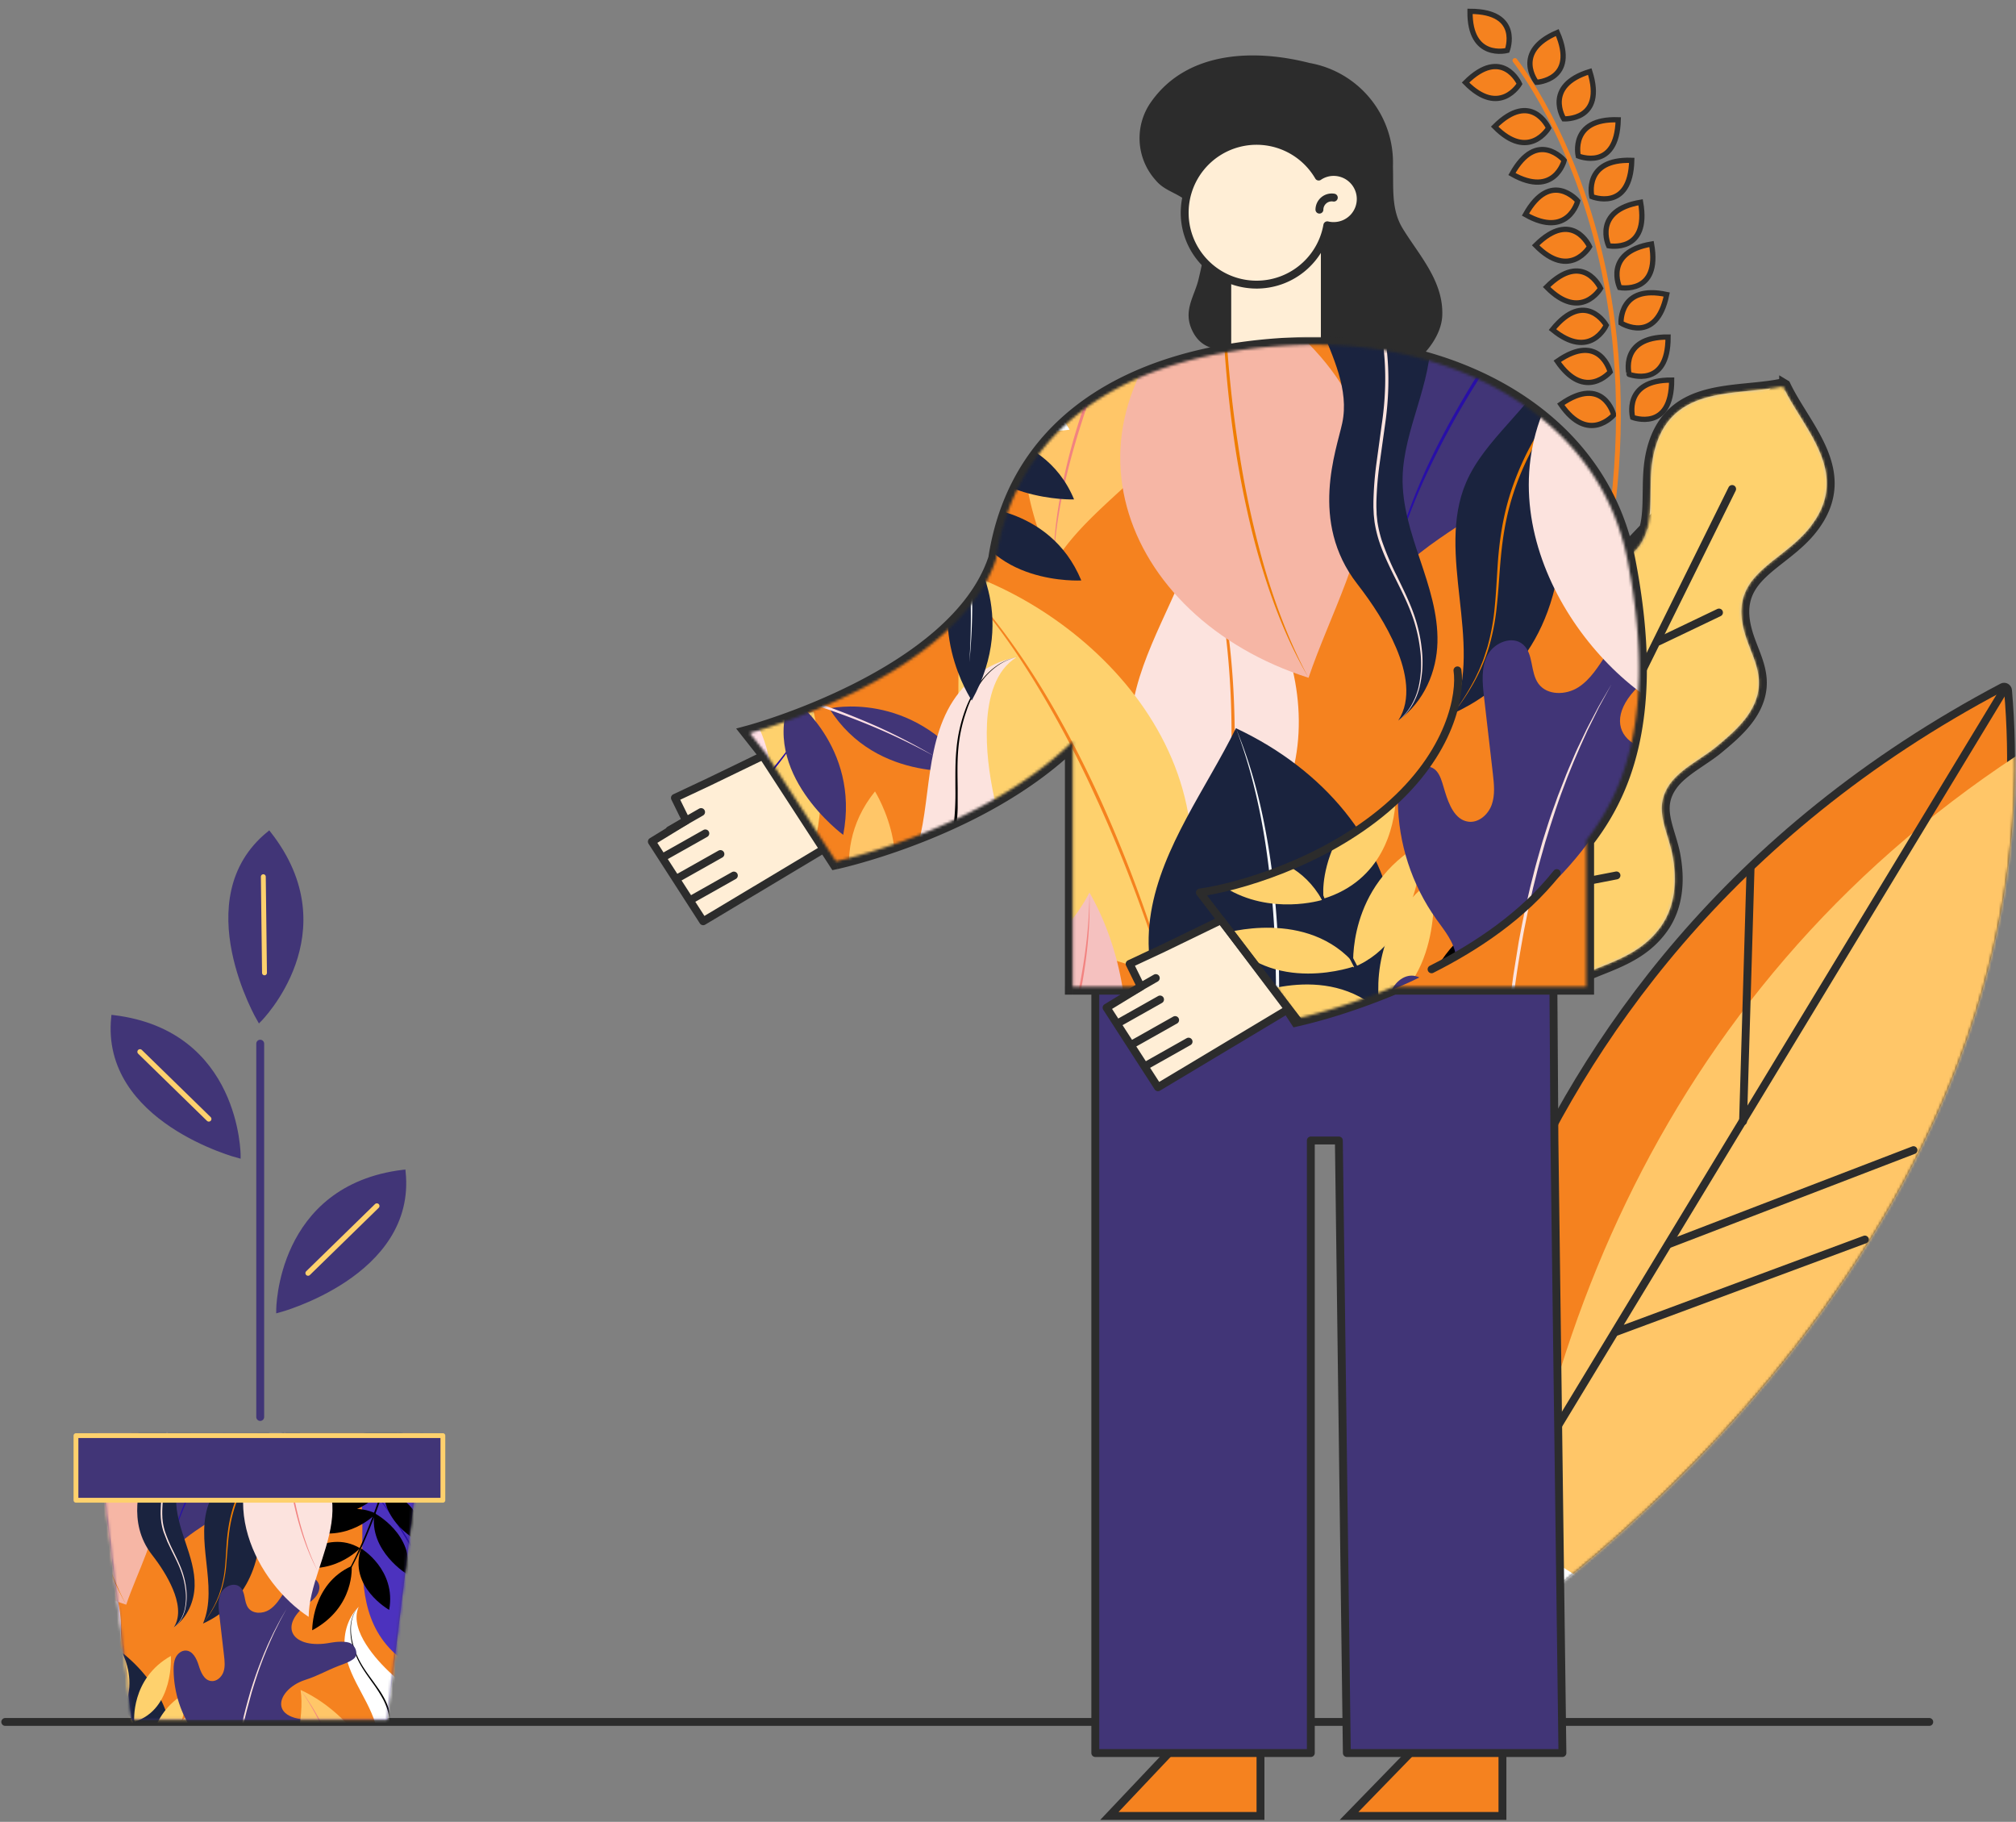 <svg xmlns="http://www.w3.org/2000/svg" xmlns:xlink="http://www.w3.org/1999/xlink" width="767" height="693" fill="none"><rect width="100%" height="100%" fill="#808080" stroke="none"/><style><![CDATA[.B{stroke:#2c2c2c}.C{stroke-width:3}.D{fill:#f5821f}.E{stroke-linecap:round}.F{stroke-linejoin:round}.G{fill:#413577}.H{fill:#1a233e}.I{fill:#fce3de}.J{stroke-miterlimit:10}.K{stroke-width:1.83}.L{fill:#f28380}.M{fill:#fed16d}.N{fill:#ffc668}.O{fill:#fff}.P{fill:#000}.Q{stroke:#413577}.R{fill:#280fa7}.S{fill:#ef7d00}.T{stroke:#fed16d}.U{stroke-width:2}.V{fill:#f6b6a5}.W{fill:#f8fafb}.X{fill:#ffeed6}.Y{fill-rule:evenodd}]]></style><g class="B"><path d="M2 655H734" class="C E F"/><path d="M584.552 31.312s-9.234-11.624 7.93-18.924c7.93 18.163-7.93 18.924-7.93 18.924zm10.408 13.906s-7.952-12.514 9.885-18c5.975 18.88-9.885 18-9.885 18zm5.496 14.122s-3.4-14.426 15.208-13.774c-.52 19.814-15.208 13.774-15.208 13.774zM589.18 48.672s-7.473 12.84-20.53-.5c14.035-13.992 20.53.5 20.53.5zM578.1 31.9s-7.474 12.84-20.53-.5c14.035-13.992 20.53.5 20.53.5zm-4.66-12.72s-14.365 3.795-14.165-14.87c19.818.03 14.165 14.87 14.165 14.87zm38.585 74.314s-6.257-13.45 12.146-16.555c3.454 19.5-12.146 16.555-12.146 16.555zm-7.255.326s-7.474 12.82-20.53-.5c14.035-13.992 20.53.5 20.53.5zm11.427 15.555s-6.257-13.448 12.145-16.555c3.455 19.5-12.145 16.555-12.145 16.555zm-7.257.305s-7.473 12.82-20.53-.5c14.014-13.992 20.53.5 20.53.5zM595.1 61.013s-3.65 14.383-19.88 5.193c9.647-17.338 19.88-5.193 19.88-5.193zm10.516 13.774s-3.4-14.448 15.2-13.796c-.52 19.814-15.2 13.796-15.2 13.796zm-5.366 1.673s-3.65 14.383-19.88 5.17c9.668-17.316 19.88-5.17 19.88-5.17zm19.554 65.96S616 128.08 634.63 128.2c.043 19.836-14.817 14.2-14.817 14.2zm-7.214-.955s-9.56 11.34-20.12-4.04c16.25-11.34 20.12 4.04 20.12 4.04zm8.56 17.315s-3.824-14.34 14.84-14.2c.022 19.836-14.84 14.2-14.84 14.2zm-7.2-.955s-9.58 11.34-20.14-4.04c16.25-11.363 20.14 4.04 20.14 4.04zm2.78-34.935s-.87-14.817 17.382-10.863c-3.955 19.336-17.382 10.863-17.382 10.863zm-5.627.825s-6.062 13.535-20.466 1.65c12.558-15.5 20.466-1.65 20.466-1.65z" class="D J U"/></g><g class="F"><path d="M576.36 23.013s92.402 113.716-5.866 301.996" stroke="#f5821f" class="E K"/><use xlink:href="#G" class="B C D"/></g><mask id="A" mask-type="alpha" maskUnits="userSpaceOnUse" x="543" y="259" width="224" height="363"><use xlink:href="#G" class="B C D F"/></mask><g mask="url(#A)"><path d="M2371.86 458.354H-209.38V2179.18h2581.24V458.354z" class="D"/><path d="M635.65 966.306c118.358-208.29 507.7-308.338 250.656-735.482-359.93 118.083-364.954 515.01-250.656 735.482z" class="N"/><path d="M635.65 966.305a879.09 879.09 0 0 1 9.637-115.949c5.782-38.41 13.767-76.474 23.23-114.125s20.89-74.856 33.315-111.613 26.226-73.136 40.922-109.1a2335.18 2335.18 0 0 1 100.049-210.216 2591.06 2591.06 0 0 1 57.407-101.254c20.064-33.212 40.577-66.15 62.122-98.362-20.237 33.074-40.165 66.32-59.197 100.083l-55.652 102.01c-35.758 68.833-69.108 138.698-98.362 210.388a1763.47 1763.47 0 0 0-75.476 219.406c-10.084 37.342-18.62 75.166-25.055 113.334a953.88 953.88 0 0 0-12.941 115.398z" class="L"/><path d="M1183.04 1207.88c91.9-270.243 314.64-550.773-184.915-859.66-386.017 298.047-221.54 729.94 184.915 859.66z" class="V"/><path d="M670.686 675.9c-88.795-155.597-284.66-112.645-284.66-112.645 88.175 144.48 284.66 112.645 284.66 112.645z" class="O"/></g><g class="B C"><g class="E F"><path d="M666 330.5l-2.84 96.06M634.8 473.3l93.2-35.8"/><path d="M709.5 471.5l-94.737 35.167M763 261.5L554.682 605.132"/></g><path d="M678.404 145.41l.504.302.313.187.387.233.195.407c1.687 3.53 3.886 7.078 6.17 10.763l.884 1.43c2.57 4.162 5.162 8.494 7.005 12.986 1.847 4.506 2.972 9.244 2.55 14.23-.423 5.004-2.39 10.136-6.53 15.434-2.856 3.662-6.275 6.616-9.623 9.296l-2.576 2.032c-2.45 1.92-4.767 3.734-6.816 5.694-2.726 2.606-4.838 5.346-5.96 8.657-1.115 3.293-1.297 7.298.096 12.52v.002c.55 2.08 1.28 4.064 2.05 6.057l.4 1.035c.636 1.638 1.28 3.3 1.82 4.974 1.32 4.1 2.062 8.446.685 13.48-2.352 8.596-9.657 14.806-15.84 19.928-1.96 1.647-4.326 3.24-6.667 4.817l-2.672 1.818c-3.212 2.232-6.114 4.504-8.04 7.117-3.07 4.196-3.395 8.006-2.7 12.034.356 2.063.977 4.168 1.666 6.444l.114.376c.65 2.142 1.34 4.425 1.848 6.834l.004.018c1.893 9.6 1.525 20.276-4.648 28.902l-.001.002c-4.05 5.643-9.11 9.17-14.503 11.883-2.688 1.352-5.47 2.507-8.243 3.615l-2.006.796-6.285 2.567 76.417-226.868zm0 0l-.575.12m.575-.12l-.575.12m0 0c-3.837.806-7.997 1.218-12.315 1.645l-1.684.168c-4.875.49-9.898 1.067-14.59 2.334-4.707 1.272-9.158 3.258-12.868 6.62-3.723 3.373-6.61 8.048-8.31 14.547-1.175 4.49-1.447 8.998-1.542 13.284l-.05 3.275c-.038 3.112-.073 6.056-.386 8.874-.417 3.747-1.313 7.087-3.265 9.983-1.943 2.882-5.02 5.455-10.02 7.513m65.03-68.242l-65.032 68.242m0 0c-2.005.825-4.036 1.45-6.093 2.05l-1.03.3c-1.704.493-3.432.993-5.102 1.586-4.06 1.44-7.956 3.493-11.125 7.646-5.417 7.09-5.873 16.75-6.243 24.648v.002m29.593-36.23l-29.593 36.23m0 0c-.115 2.543.056 5.38.225 8.188l.18 3.275c.176 3.9.13 7.6-.784 10.678l-.001.003m.38-22.144l-.38 22.144m0 0c-1.463 4.988-4.3 7.545-7.95 9.433-1.865.967-3.92 1.75-6.152 2.59l-.172.065c-2.154.81-4.453 1.676-6.73 2.79-8.824 4.256-17.088 11.128-20.195 21.245l-.001.002c-2.064 6.747-.928 12.896.576 18.693l.836 3.11c1.288 4.714 2.512 9.193 2.398 13.95l-.003.14.022.136 1.48-.24m35.893-71.9l-35.893 71.9m0 0l-1.48.24v.003l.002.01.005.03.02.114.08.417c.07.36.18.875.334 1.522a52.92 52.92 0 0 0 1.546 5.217c1.48 4.21 3.97 9.652 8.003 14.465 4.047 4.828 9.666 9.04 17.36 10.685 7.683 1.644 17.267.694 29.186-4.484l-55.055-28.22z" fill="#c4c4c4" class="J"/></g><mask id="B" mask-type="alpha" maskUnits="userSpaceOnUse" x="542" y="147" width="153" height="229"><path d="M678.137 147c-17.728 3.722-42.082-.8-48.623 24.224-4.52 17.26 4.73 35.35-16.146 43.937-8.333 3.43-16.874 3.43-22.728 11.104-5.084 6.653-5.563 15.803-5.938 23.808-.312 6.904 1.542 15.803-.437 22.5-3.208 10.937-12.73 11.374-21.79 15.803-8.625 4.158-16.48 10.77-19.416 20.336-3.875 12.663 4.166 23.226 3.874 35.348 0 0 7.604 47.2 54.457 26.845 11.063-4.804 22.687-7.6 30.416-18.36 5.833-8.15 6.25-18.34 4.396-27.738-2.083-9.898-7.396-17.695-.667-26.886 4.167-5.656 12.333-9.565 17.625-14.015 6.25-5.178 13.145-11.104 15.354-19.172 2.54-9.294-2.667-16.114-4.96-24.764-5.812-21.792 14.167-25.43 25.146-39.508 15.937-20.398-2.46-36.97-10.25-53.273l-.313-.187z" fill="#c4c4c4"/></mask><g mask="url(#B)"><path d="M2258.1-418.13H649.745V654.1H2258.1V-418.13z" class="D"/><path d="M856.17 94.267C681.698 128.88 460.905 96.004 449.84 461.934 731 577.327 912.806 354.004 856.17 94.267z" class="M"/><g fill="#ffdfe5"><path d="M796.2 228.595c22.967-119.19-69.93-184.637-69.93-184.637-32.124 98.367 69.93 184.638 69.93 184.638z"/><path d="M748.54 207.88c7.785-121.076-92.662-174.365-92.662-174.365C636.428 135.14 748.54 207.88 748.54 207.88z"/><path d="M1017.7 153.755c-24.94-13.596-50.437-26.098-76.513-37.25s-52.71-21.016-79.624-30.023-54.147-16.877-81.618-23.91-55.134-13.2-83.012-18.764-55.755-10.486-83.633-14.754-56.228-7.7-84.406-10.915-56.485-5.64-84.813-7.57-56.678-3.43-85.07-4c14.196-.28 28.414 0 42.6.214s28.414.858 42.61 1.523a1820.36 1820.36 0 0 1 85.027 6.283c56.593 5.425 112.906 13.79 168.748 24.683 27.878 5.64 55.584 12.138 83.097 19.3s54.79 15.42 81.704 24.64 53.354 19.772 79.345 31.224c25.852 11.783 51.07 24.91 75.548 39.33z"/></g><g class="N"><path d="M696.795 365.7c-55.456 96.994 33.1 199.82 33.1 199.82 49.58-93.07-33.1-199.82-33.1-199.82z"/><path d="M1105.72 279.505a927.25 927.25 0 0 0-75.48 39.33c-24.4 14.496-48.197 29.893-71.414 46.19-23.032 16.555-45.784 33.475-67.808 51.36s-43.51 36.456-64.484 55.477-41.688 38.557-61.717 58.565-39.65 40.595-58.994 61.353-38.15 42.03-56.55 63.647-36.456 43.512-53.848 65.985c8.235-11.558 16.813-22.88 25.54-34.118l26.548-33.325a1881.84 1881.84 0 0 1 55.756-64.612c38.043-42.246 78.273-82.54 120.26-120.926 21.13-19.07 42.782-37.514 64.956-55.327 22.195-17.778 45.033-34.847 68.408-50.995s47.624-31.116 72.334-45.227c24.82-13.8 50.35-26.277 76.5-37.378z"/></g></g><g class="E F"><path d="M659 186L561 384" class="B C"/><path d="M611 234l8 34" stroke="#0c5ae5" class="K"/><path d="M584 339l31-6m16-89l23-11" class="B C"/></g><path d="M147.13 653.957H50.272L37.1 546.09h123.203L147.13 653.957z" stroke-width=".48" class="G J Q"/><mask id="C" mask-type="alpha" maskUnits="userSpaceOnUse" x="36" y="545" width="125" height="110"><path d="M147.13 653.957H50.272L37.1 546.09h123.203L147.13 653.957z" fill="#ffe9d0" stroke="#ffe9d0" stroke-width=".48" class="J"/></mask><g mask="url(#C)"><path d="M157 675.143C114.383 647.1 82.66 588.07 66.45 548.25c-2.09 35.737 2.34 91.314 7.946 137.75-54.77-20.8-68.237-171-.898-171-1.735 2.448-3.132 6.14-4.23 10.857h48.226c10.475 31.667 33.04 105.857 39.506 149.286z" class="M"/><path d="M121.4 530c-35.124 91.227 27.18 146.01 62.72 162 2.688-32.28 8.064-102.087 8.064-123.084C231.6 636.974 249.82 655.8 254 656.704v-50.682c-30.823-42.717-31.36-68.48-27.776-76.022H121.4z" class="H"/><path d="M159.932 539.832H-83.07v162.003h243.003V539.832z" class="D"/><path d="M25.918 577.938c-2.65 22.4-32.767 45.326 5.145 72.973 26.91-23.403 12.834-58.02-5.145-72.973z" class="I"/><path d="M64.306 591.158c14.172-17.545 51.886-20.914 34.5-64.503-35.235 5.482-41.754 42.276-34.5 64.503z" class="G"/><path d="M64.305 591.158c.65-3.596 1.54-7.146 2.663-10.624s2.443-6.895 3.888-10.248 3.08-6.636 4.798-9.863 3.564-6.393 5.463-9.5c3.867-6.203 8.033-12.205 12.5-18.005a260.3 260.3 0 0 1 6.879-8.531c2.368-2.78 4.776-5.508 7.267-8.2-2.384 2.763-4.74 5.55-7.024 8.394l-6.727 8.63c-4.368 5.832-8.534 11.832-12.345 18.044a167.41 167.41 0 0 0-10.368 19.233c-1.503 3.317-2.87 6.7-4.05 10.147a88.82 88.82 0 0 0-2.945 10.524z" class="R"/><path d="M-3.518 587.652c11.143-19.61 47.797-29.028 23.597-69.24-33.884 11.117-34.357 48.484-23.597 69.24z" class="N"/><path d="M-24.925 588.125c8.573 27.362-14.44 69.62 43.92 81.973 19.042-41.142-15.3-73.98-43.92-81.973z" class="M"/><path d="M135.587 560.225c8.573 27.365-14.44 69.622 43.92 81.973 19.045-41.13-15.287-73.977-43.92-81.973z" fill="#4c32be"/><path d="M135.587 560.225a105.76 105.76 0 0 1 9.331 10.335c2.88 3.645 5.553 7.452 8.068 11.36s4.84 7.938 7.04 12.02 4.255 8.262 6.2 12.483c3.846 8.457 7.257 17.11 10.25 25.9a346.44 346.44 0 0 1 4.212 13.285c1.296 4.46 2.5 8.942 3.58 13.456-1.22-4.478-2.498-8.936-3.888-13.362l-4.364-13.2c-3.088-8.748-6.48-17.38-10.368-25.797a210.82 210.82 0 0 0-13.067-24.518c-2.456-3.93-5.077-7.756-7.9-11.43a112.67 112.67 0 0 0-9.094-10.523z" class="R"/><path d="M33.357 620.57c-11.878 24.113-36.09 47.593 6.804 82.515 39.658-23.147 29.55-65.47-6.804-82.515z" class="H"/><path d="M33.357 620.57c1.582 3.822 2.9 7.745 3.976 11.742s1.902 8.055 2.576 12.137 1.14 8.2 1.5 12.313.548 8.255.648 12.393c.14 8.272-.14 16.55-.816 24.79a287.75 287.75 0 0 1-1.296 12.335c-.538 4.1-1.137 8.188-1.86 12.257.58-4.092 1.115-8.187 1.545-12.312l1.105-12.33c.573-8.237.855-16.492.664-24.74-.118-8.252-.78-16.486-1.977-24.65-.61-4.08-1.4-8.132-2.39-12.137a100.34 100.34 0 0 0-3.665-11.794z" class="W"/><path d="M48.014 610.394c8.65-25.44 29.62-51.85-17.41-80.93-36.34 28.06-20.856 68.718 17.41 80.93z" class="V"/><path d="M48.015 610.394a93.16 93.16 0 0 1-5.456-11.13c-1.575-3.826-2.916-7.744-4.12-11.706s-2.2-7.98-3.065-12.024a195.42 195.42 0 0 1-2.239-12.205 249.99 249.99 0 0 1-2.391-24.689c-.188-4.13-.296-8.263-.324-12.397 0-4.134.068-8.268.262-12.396l.068 12.377c.094 4.115.243 8.255.492 12.373.496 8.24 1.28 16.466 2.534 24.625 1.183 8.166 2.9 16.245 5.14 24.187 1.13 3.966 2.43 7.886 3.937 11.726 1.49 3.855 3.214 7.615 5.165 11.26z" class="S"/><g class="M"><path d="M39.513 619.175c-4.578 18.893 8.505 28.632 8.505 28.632 5.317-16.634-8.505-28.632-8.505-28.632zM65 629.905c-15.377 8.612-13.932 25.065-13.932 25.065C66.376 650.227 65 629.905 65 629.905zm-39.828 17.36c9.947 12.825 25.58 7.97 25.58 7.97-7.86-13.968-25.58-7.97-25.58-7.97zm45.81-3.485C55.6 652.4 57.05 668.844 57.05 668.844c13.92-5.654 13.932-25.065 13.932-25.065z"/><path d="M73.148 651.01c-14.17 10.48-10.67 26.62-10.67 26.62 13.103-7.36 10.67-26.62 10.67-26.62z"/></g><path d="M41.92 626.21c.827 4.044 1.84 8.04 3.036 11.988 1.23 3.93 2.61 7.8 4.14 11.642 1.568 3.807 3.2 7.59 4.993 11.3s3.684 7.368 5.683 10.97 4.06 7.17 6.214 10.692 4.413 6.96 6.697 10.39 4.666 6.804 7.105 10.122 4.93 6.613 7.53 9.817a145.94 145.94 0 0 1-3.969-4.75l-3.827-4.86a281.38 281.38 0 0 1-7.267-10.028c-4.7-6.804-9.053-13.825-13.074-21.044a219.99 219.99 0 0 1-5.647-11.032c-1.77-3.733-3.422-7.524-4.922-11.376s-2.806-7.776-3.972-11.736c-1.12-3.982-2.027-8.02-2.722-12.098z" class="H"/><path d="M167.248 728.727c4.378-7.306 10.044-21.87-1.992-41.547-3.564-5.858-7.932-11.813-7.647-18.672.227-5.508 3.31-20.737-8.362-31.48-3.743-3.437-7.235-7.215-9.967-11.502s-4.86-9.668-2.822-14.33c-4.617 4.724-5.988 11.15-5.184 16.85s3.54 10.84 6.244 15.895 5.436 10.197 6.253 15.877c1.364 9.48-2.7 19.71-.82 29.07 3.085 15.345 21.14 24.514 24.297 39.843z" class="O"/><path d="M136.458 611.188c-.433.5-.825 1.016-1.173 1.57a12.26 12.26 0 0 0-.868 1.753 13.51 13.51 0 0 0-.567 1.869c-.137.642-.234 1.29-.288 1.944-.16 2.6.158 5.206.933 7.692.73 2.504 1.772 4.906 3.104 7.148 1.318 2.248 2.893 4.345 4.432 6.46l2.268 3.218c.732 1.088 1.406 2.232 2.028 3.4a25.4 25.4 0 0 1 1.543 3.661l.27.956.132.48.104.486.207.972.166.972c.387 2.602.622 5.225.706 7.854l.253 7.857c.046 2.608.25 5.2.612 7.793a56.69 56.69 0 0 0 1.62 7.636 52.09 52.09 0 0 0 2.731 7.316c1.086 2.37 2.337 4.663 3.646 6.924l3.92 6.805c1.277 2.31 2.35 4.725 3.204 7.222 1.705 4.992 2.14 10.33 1.805 15.552.1-2.617-.01-5.238-.324-7.838-.068-.648-.198-1.296-.295-1.944s-.262-1.296-.392-1.92-.324-1.264-.502-1.89-.373-1.25-.606-1.86c-.878-2.456-1.965-4.832-3.25-7.102-1.263-2.288-2.653-4.507-3.988-6.762-2.72-4.48-5.048-9.26-6.516-14.328a57.16 57.16 0 0 1-1.672-7.711c-.375-2.604-.592-5.23-.648-7.86l-.223-7.85c-.073-2.603-.297-5.2-.67-7.776l-.156-.972-.3-1.43-.126-.467-.26-.933a25.11 25.11 0 0 0-1.494-3.564 57.46 57.46 0 0 0-4.212-6.584c-1.513-2.135-3.075-4.254-4.384-6.54-1.323-2.282-2.35-4.723-3.055-7.264-.74-2.536-1-5.186-.797-7.82.065-.654.173-1.303.324-1.944.157-.64.36-1.266.61-1.876a12.35 12.35 0 0 1 .936-1.759c.363-.547.77-1.064 1.215-1.545z" class="P"/><path d="M55.347 498c-5.534 6.48-13.534 19.89-4.954 41.298 2.553 6.366 5.858 12.966 4.43 19.683-1.144 5.404-6.723 19.9 3.003 32.436 3.114 4.01 5.93 8.32 7.91 13s3.166 10.342.398 14.6c5.336-3.888 7.76-9.996 7.91-15.747s-1.688-11.272-3.51-16.712-3.66-10.96-3.522-16.71c.237-9.574 5.946-18.983 5.65-28.512-.48-15.653-16.758-27.703-17.315-43.336z" fill="#1a233f"/><path d="M66.133 619.016a11.95 11.95 0 0 0 1.416-1.351c.424-.497.808-1.027 1.147-1.585a13.47 13.47 0 0 0 .872-1.75 15.34 15.34 0 0 0 .616-1.856 21.5 21.5 0 0 0 .366-7.776c-.303-2.6-.932-5.13-1.873-7.562-.927-2.437-2.132-4.76-3.295-7.106l-1.7-3.564-1.435-3.687c-.404-1.264-.708-2.557-.9-3.87l-.107-.972-.05-.495-.068-1.488v-.972a68.55 68.55 0 0 1 .609-7.867l1.06-7.776c.4-2.575.622-5.172.697-7.776s-.036-5.212-.324-7.802a51.81 51.81 0 0 0-1.474-7.666c-.674-2.517-1.526-4.986-2.443-7.452l-2.728-7.374c-.867-2.483-1.518-5.036-1.944-7.63-.85-5.206-.39-10.54.813-15.626-.54 2.56-.877 5.16-1.004 7.776-.04.648-.02 1.296-.032 1.944s.045 1.296.068 1.944.104 1.296.18 1.944.16 1.296.288 1.944c.458 2.57 1.137 5.096 2.028 7.55.865 2.466 1.866 4.886 2.81 7.332 1.944 4.86 3.434 9.973 4.037 15.23.303 2.616.426 5.25.366 7.883a64.27 64.27 0 0 1-.674 7.857l-1.086 7.776a67.79 67.79 0 0 0-.648 7.776v.972l.04.972.01.506.05.482.1.972c.193 1.28.486 2.54.875 3.775a56.47 56.47 0 0 0 3.049 7.193c1.134 2.355 2.32 4.705 3.24 7.18.926 2.47 1.533 5.048 1.805 7.672.305 2.624.13 5.28-.515 7.84a15.21 15.21 0 0 1-.648 1.863c-.26.604-.566 1.19-.9 1.75-.357.552-.756 1.076-1.196 1.565-.455.475-.948.912-1.474 1.306z" class="I"/><path d="M77.24 617.57c7.747-3.53 20.668-12.312 21.93-35.342.376-6.856.172-14.227 4.297-19.716 3.33-4.413 14.502-15.205 10.974-30.667-1.128-4.954-1.863-10.044-1.682-15.125s1.497-10.71 5.806-13.404c-6.48 1.27-11.256 5.784-13.818 10.936s-3.24 10.935-3.89 16.63-1.296 11.48-3.865 16.634c-4.257 8.58-13.404 14.697-17.172 23.47-6.153 14.38 3.516 32.177-2.58 46.582z" class="H"/><path d="M118.563 503.316c-.634.16-1.255.37-1.856.63a12.14 12.14 0 0 0-1.708.953c-.54.366-1.05.772-1.53 1.215s-.918.924-1.332 1.428c-1.61 2.056-2.834 4.388-3.61 6.882-.82 2.475-1.324 5.045-1.497 7.647-.19 2.592-.078 5.213 0 7.83l.042 3.94a40.14 40.14 0 0 1-.256 3.946 25.4 25.4 0 0 1-.81 3.888l-.486 1.413-.19.457-.376.917-.427.9c-1.162 2.363-2.46 4.656-3.89 6.868l-4.247 6.613a64.32 64.32 0 0 0-3.917 6.766 56.5 56.5 0 0 0-2.994 7.212c-.822 2.473-1.457 5.004-1.902 7.572-.45 2.566-.72 5.165-.923 7.776l-.648 7.838a45.29 45.29 0 0 1-1.448 7.743c-1.43 5.078-4.1 9.72-7.335 13.823 1.572-2.094 2.974-4.3 4.193-6.626.324-.574.57-1.177.855-1.763s.512-1.202.768-1.8.454-1.225.648-1.844.428-1.23.58-1.88a45.22 45.22 0 0 0 1.348-7.699c.256-2.592.373-5.216.55-7.83.308-5.232 1.098-10.49 2.764-15.494.83-2.5 1.832-4.94 2.997-7.303a65.27 65.27 0 0 1 3.93-6.84l4.27-6.6c1.418-2.19 2.71-4.463 3.865-6.804l.418-.88.372-.898.188-.447.16-.45.324-.914a24.64 24.64 0 0 0 .8-3.791c.27-2.593.363-5.202.276-7.808-.036-2.615-.12-5.246.1-7.874a31 31 0 0 1 1.62-7.717 21.76 21.76 0 0 1 3.756-6.889c.427-.5.886-.973 1.373-1.416a13.07 13.07 0 0 1 1.565-1.198c.556-.352 1.14-.658 1.743-.917a12.46 12.46 0 0 1 1.876-.584z" class="S"/><g class="P"><path d="M118.784 620.133c16.433-8.84 15-24.43 15-24.43-15.28 6.87-15 24.43-15 24.43zm-8.654-25.107c16.012 5.466 26.847-6.104 26.847-6.104-13.2-7.893-26.847 6.104-26.847 6.104zm37.93 17.35c2.8-15.33-10.692-23.394-10.692-23.394-4.954 14.574 10.692 23.394 10.692 23.394zm-31.868-30.505c16 5.466 26.847-6.105 26.847-6.105-12.954-6.33-26.847 6.105-26.847 6.105z"/><path d="M155.095 598.953c2.8-15.33-12.656-23.396-12.656-23.396-2.203 14.54 12.656 23.396 12.656 23.396zm-35.11-23.266c16.573 3.4 25.865-9.438 25.865-9.438-13.66-4.646-25.865 9.438-25.865 9.438zm41.437 11.883c.836-15.552-15.504-21.614-15.504-21.614-.35 14.7 15.504 21.614 15.504 21.614zm-39.467-23.807c16.676 2.858 27.216-9.658 27.216-9.658-15.128-5.72-27.216 9.658-27.216 9.658z"/><path d="M166.607 576.072c.324-15.575-17.383-22.262-17.383-22.262.133 14.706 17.383 22.262 17.383 22.262zm-45.604-20.26c18.84 2.294 30.764-11.4 30.764-11.4-18.915-2.94-30.764 11.4-30.764 11.4z"/><path d="M169.562 566.054c-.846-15.553-17.795-21.644-17.795-21.644 1.235 14.655 17.795 21.644 17.795 21.644z"/><path d="M122.276 613.906a128.58 128.58 0 0 0 6.62-9.853c2.044-3.373 3.917-6.872 5.667-10.42s3.373-7.154 4.86-10.812 2.916-7.36 4.212-11.098a280.63 280.63 0 0 0 3.661-11.288c1.137-3.79 2.145-7.617 3.133-11.447s1.866-7.695 2.676-11.567 1.565-7.776 2.194-11.664c-.227 1.957-.55 3.917-.86 5.87s-.664 3.907-1.027 5.855a273.86 273.86 0 0 1-2.508 11.622c-1.84 7.714-4.08 15.332-6.658 22.832a214.39 214.39 0 0 1-4.264 11.107c-1.516 3.655-3.185 7.27-4.976 10.81s-3.76 6.99-5.833 10.368c-2.127 3.347-4.43 6.58-6.898 9.685z"/></g><path d="M87.857 718.035C80.54 706.23 71.515 694.95 65.916 682c-.995-2.3-1.944-4.786-1.516-7.258s2.845-4.76 5.275-4.125c1.17.305 2.122 1.206 3.302 1.478 2.786.648 5.123-2.696 4.782-5.534s-2.3-5.155-3.972-7.48c-4.943-6.955-7.642-15.254-7.737-23.786-.016-1.64.08-3.337.8-4.81s2.197-2.686 3.836-2.634c2.663.084 4.118 3.078 4.902 5.62s1.996 5.573 4.64 5.962c2.093.324 4.053-1.41 4.766-3.4s.476-4.18.236-6.28L83.44 614.25c-.324-2.854-.622-5.906.72-8.443s5.022-4.015 7.177-2.12 1.397 5.612 3.114 7.928c1.76 2.375 5.528 2.297 8.02.706s4.06-4.24 5.706-6.697 3.638-4.938 6.46-5.832 6.545.677 6.856 3.616c.263 2.485-1.707 4.676-3.735 6.127-12.773 9.13-6.374 18.118 8.145 15.306 1.824-.353 6.065-.693 7.62.324s2.498 3.085 1.824 4.818-4.828 3.042-6.558 3.713c-4.98 1.944-7.614 3.678-12.695 5.324-11.797 3.823-15.57 18.144 9.802 14.683 5.297-.722 6.956 8.347 5.692 13.54s-4.918 9.428-8.492 13.404c-11 12.24-23.477 25.9-35.24 37.387z" class="G"/><path d="M109.122 611.804l-2.485 4.552-.77 1.562-1.533 3.094-1.425 3.15-1.365 3.172-.648 1.594-.648 1.604-1.215 3.24-.577 1.62-.557 1.62-1.072 3.282-1.024 3.3-1.81 6.66-.635 2.52-.19.843-.755 3.37-.684 3.386-.63 3.392c-1.623 9.07-2.684 18.23-3.178 27.43-.27 4.596-.4 9.2-.386 13.812 0 4.607.13 9.218.473 13.816-.927-9.18-.972-18.436-.587-27.654.198-4.614.583-9.215 1.08-13.806l.405-3.44.454-3.43 1.102-6.84.648-3.402.697-3.392.97-4.222.64-2.518c.548-2.242 1.222-4.452 1.844-6.677.706-2.197 1.364-4.413 2.164-6.578l.58-1.62c.19-.544.382-1.088.6-1.62l1.26-3.224c.204-.54.43-1.072.648-1.6l.687-1.59c.457-1.06.894-2.126 1.41-3.162l1.494-3.124c.515-1.03 1.07-2.044 1.6-3.068l.807-1.53c.28-.506.574-1.002.862-1.5l1.753-3.02z" class="I"/><path d="M114.364 642.827c3.3 22.31-19.764 52.31 24.04 69.088 19.855-29.624-2.773-59.358-24.04-69.088z" class="N"/><path d="M114.364 642.827c2.204 2.916 4.21 5.976 6.007 9.16s3.415 6.48 4.893 9.81 2.79 6.762 4 10.212a176.57 176.57 0 0 1 3.289 10.462c1.944 7.05 3.532 14.18 4.763 21.385a271.68 271.68 0 0 1 1.62 10.838c.437 3.63.826 7.257 1.095 10.9l-1.41-10.854-1.786-10.796c-1.335-7.167-2.916-14.295-4.9-21.306-1.922-7.033-4.303-13.93-7.128-20.652-1.42-3.354-2.977-6.652-4.714-9.857-1.718-3.215-3.632-6.322-5.732-9.302z" class="L"/><path d="M117.437 615.03c.104-22.554 27.437-48.734-13.355-71.93-24.093 26.315-6.195 59.105 13.355 71.93z" class="I"/><path d="M121.12 598.082c-1.74-3.22-3.26-6.55-4.56-9.973s-2.397-6.91-3.356-10.44-1.74-7.106-2.414-10.692a176.51 176.51 0 0 1-1.675-10.838 217.06 217.06 0 0 1-1.488-21.871 259.97 259.97 0 0 1 .039-10.958c.114-3.648.28-7.296.56-10.938-.136 3.648-.237 7.297-.24 10.945l.136 10.938c.24 7.3.726 14.58 1.62 21.803a167.2 167.2 0 0 0 3.927 21.488c.898 3.53 1.944 7.027 3.175 10.455a89.09 89.09 0 0 0 4.274 10.08z" class="L"/></g><g class="F"><path d="M168.496 546.09H28.905v24.582h139.59V546.09z" class="G K T"/><path d="M99 539V397" class="C E Q"/></g><path d="M90.636 439.57s0-46.748-47.42-52.526c-3.95 39.058 47.42 52.526 47.42 52.526z" class="G J K Q"/><path d="M53.26 400.092l26.18 25.548" class="E F T U"/><path d="M98.697 387.825s33.056-33.055 3.6-70.672c-30.4 24.825-3.6 70.672-3.6 70.672z" class="G J K Q"/><path d="M100.183 333.48l.446 36.577" stroke-width="1.86" class="E F T"/><path d="M106 498.398s0-46.747 47.42-52.525c3.95 38.87-47.42 52.525-47.42 52.525z" class="G J K Q"/><g class="F"><path d="M143.377 458.73l-26.18 25.55" class="E T U"/><g class="B C"><path d="M291.566 286.85l-21.77 10.53-13.018 6.126 4.24 8.642L248 320.133l19.527 30.302 49.6-29.7-25.57-33.884z" class="X"/><path d="M252.184 326.122l16.163-9.107m-10.42 16.955l16.163-9.107m-11.048 17.285l16.163-9.107m-24.45-17.284l11.98-6.864" class="E"/></g></g><g class="J B"><path d="M477.645 130.772c-8.834 1.285-18.816 3.965-23.246-5.47-3.42-7.165.957-12.307 2.516-18.98 2.735-11.76 5.47-22.754-5.743-31.204-3.556-2.735-7.795-3.528-10.776-7.138a22.97 22.97 0 0 1-5.905-14.263c-.264-5.293 1.3-10.515 4.456-14.78C452.43 20.175 477.563 19.6 498.02 24.85c8.946 1.574 17.018 6.338 22.72 13.408s8.648 15.968 8.293 25.044c.273 8.205-.71 16.41 3.692 23.82 6.07 10.09 15.67 20.02 15.07 33.01-.41 8.56-8.78 17.53-16.19 20.785-3.744 1.557-7.76 2.36-11.814 2.36s-8.07-.802-11.815-2.36c-7.712-2.926-14.057-9.654-22.453-10.72a30.05 30.05 0 0 0-7.876.574z" fill="#2c2c2c" class="K"/><path d="M513.253 690.76l31.642-32.544h26.72v32.544h-58.36zm-91.18 0l30.767-32.544h26.72v32.544h-57.486z" class="C D"/></g><g class="F B C"><path d="M416.713 374.748v292.08h82V433.82h10.666l3.036 233.01h82.018l-3.036-233.01-.4-59.072H416.713z" class="G"/><g class="X"><path d="M485.44 149.396a18.51 18.51 0 0 1-13.092-5.423c-3.472-3.472-5.423-8.18-5.423-13.092V70.715h37.112v60.166a18.51 18.51 0 0 1-1.417 7.105c-.936 2.25-2.307 4.296-4.035 6.017a18.52 18.52 0 0 1-6.034 4.008c-2.256.925-4.672 1.396-7.11 1.385z"/><path d="M517.7 75.555c.018 1.35-.23 2.69-.73 3.946a10.28 10.28 0 0 1-2.184 3.366 10.29 10.29 0 0 1-3.307 2.273 10.28 10.28 0 0 1-3.925.835c-.865.02-1.73-.072-2.57-.273a27.08 27.08 0 0 1-4.075 10.256 27.34 27.34 0 0 1-31.051 11.048c-5.674-1.785-10.6-5.37-14.062-10.214s-5.23-10.68-5.067-16.625a27.35 27.35 0 0 1 20.577-25.747 27.35 27.35 0 0 1 17.333 1.277c5.485 2.3 10.07 6.324 13.064 11.464a10.06 10.06 0 0 1 5.469-1.75c1.36-.03 2.7.21 3.975.706s2.42 1.235 3.4 2.178a10.31 10.31 0 0 1 3.154 7.263z"/></g><path d="M501.985 79.74c.006-.678.16-1.346.45-1.96a4.68 4.68 0 0 1 1.23-1.589c.52-.434 1.13-.75 1.783-.927a4.68 4.68 0 0 1 2.008-.093" class="E"/></g><mask id="D" maskUnits="userSpaceOnUse" x="279.248" y="128.155" width="348" height="263" class="P"><path d="M279.248 128.155h348v263h-348z" class="O"/><use xlink:href="#H" class="Y"/></mask><use xlink:href="#H" class="D Y"/><path d="M603.475 319.674l-2.37-1.84-.63.812v1.027h3zm0 55.675v3h3v-3h-3zm11.924-75.92l-2.763-1.17 2.763 1.17zm3.856-86.038l-2.946.566v.001l2.946-.567zM496.87 131.155v-3h-.036l-.036.001.072 3zm-117.94 81.632l-2.53 1.612 4.302 6.75 1.195-7.913-2.967-.448zm-.015-.024l2.53-1.613-3.38-5.303-1.994 5.964 2.845.952zm-93.67 66.074l-.782-2.897-4.387 1.185 2.813 3.57 2.356-1.857zm6.318 8.013l2.515-1.635-.074-.115-.085-.108-2.356 1.858zm26.5 40.776l-2.515 1.635 1.127 1.734 2.02-.436-.633-2.933zm90.087-45.643h3v-7.14l-5.1 4.996 2.1 2.143zm0 93.366h-3v3h3v-3zm77.467 0l2.514-1.638-.888-1.362h-1.626v3zm7.86 12.06l-2.513 1.638 1.15 1.763 2.05-.48-.685-2.92zm20.812-6.017l-.967-2.84-.012.004.98 2.836zm15.946-6.044v-3h-.603l-.557.233 1.16 2.767zm70.237-55.675v55.675h6v-55.675h-6zm12.16-21.413c-3.015 7.126-6.922 13.633-11.53 19.574l4.74 3.678c4.906-6.323 9.086-13.277 12.317-20.914l-5.526-2.338zm3.673-84.302c5.302 27.543 7.238 58.534-3.673 84.3l5.526 2.34c11.624-27.453 9.403-59.91 4.04-87.775l-5.892 1.134zm-115.254-79.804c51.76 0 105.003 26.49 115.254 79.803l5.892-1.133c-11.026-57.34-67.94-84.67-121.146-84.67v6zm-4.184 0h4.184v-6h-4.184v6zM381.9 213.235c4.032-26.7 17.677-46.007 37.753-58.883 20.17-12.936 46.977-19.473 77.3-20.198l-.143-5.998c-31.002.74-58.998 7.428-80.386 21.145-21.482 13.778-36.15 34.565-40.447 63.038l5.933.896zm-5.512 1.14l.015.024 5.06-3.225-.015-.024-5.06 3.225zm-91.14 64.462l.785 2.895.066-.018.18-.05.685-.194 2.574-.766c2.216-.68 5.39-1.698 9.24-3.06 7.694-2.722 18.124-6.828 29.04-12.36 21.618-10.953 46.042-27.936 53.944-51.57l-5.7-1.903c-7.085 21.2-29.496 37.244-50.965 48.122-10.626 5.383-20.804 9.392-28.33 12.055-3.76 1.33-6.852 2.322-8.997 2.98l-2.472.736-.637.18-.158.044c-.017.004-.03.008-.037.01s-.01.002.773 2.9zm8.674 6.155l-6.318-8.013-4.712 3.715 6.318 8.013 4.712-3.715zm26.66 41l-26.5-40.776-5.03 3.27 26.5 40.777 5.03-3.27zm85.47-46.15c-16.745 16.405-38.846 27.637-56.913 34.78-9.008 3.562-16.958 6.086-22.65 7.718a194.1 194.1 0 0 1-6.683 1.794l-1.782.428-.452.103-.1.024c-.012.003-.02.004-.025.006s-.005.001.627 2.933l.635 2.932c.022-.004.034-.007.05-.01l.13-.03.495-.113 1.876-.45c1.624-.403 3.972-1.013 6.892-1.85 5.84-1.674 13.978-4.258 23.202-7.905 18.4-7.275 41.34-18.865 58.906-36.074l-4.2-4.286zm5.1 95.51v-93.366h-6v93.366h6zm74.467-3h-77.467v6h77.467v-6zm-2.513 4.638l7.86 12.06 5.026-3.276-7.86-12.06-5.027 3.276zm11.058 13.343a215.38 215.38 0 0 0 21.106-6.101l-1.958-5.672a209.4 209.4 0 0 1-20.518 5.932l1.37 5.84zm21.095-6.097c4.87-1.66 10.34-3.687 16.137-6.117l-2.32-5.534c-5.656 2.37-10.997 4.35-15.753 5.97l1.935 5.68zm88.215-11.884h-73.237v6h73.237v-6z" fill="#2c2c2c" mask="url(#D)"/><mask id="E" mask-type="alpha" maskUnits="userSpaceOnUse" x="285" y="131" width="339" height="257"><use xlink:href="#H" class="D Y"/></mask><g mask="url(#E)"><path d="M708.757 124.838H250.79V430.15h457.968V124.838z" class="D"/><path d="M456.19 196.653c-4.995 42.213-61.753 85.42 9.696 137.525 50.713-44.105 24.187-109.344-9.696-137.525z" class="I"/><path d="M456.2 196.653c2.576 6.39 4.72 12.948 6.418 19.626 1.704 6.674 3.023 13.434 4.067 20.26s1.74 13.672 2.24 20.548.75 13.757.824 20.65c.06 13.776-.562 27.53-1.868 41.266a490.42 490.42 0 0 1-2.412 20.505c-1 6.815-2.076 13.61-3.377 20.364 1.032-6.802 1.997-13.6 2.784-20.437l2.07-20.517c1.106-13.697 1.74-27.436 1.588-41.175a315.17 315.17 0 0 0-2.797-41.07c-.928-6.803-2.137-13.568-3.718-20.255a168.23 168.23 0 0 0-5.82-19.766z" class="D"/><path d="M528.537 221.567c26.71-33.066 97.786-39.416 65.02-121.564-66.406 10.332-78.692 79.675-65.02 121.564z" class="G"/><path d="M528.537 221.567a155.46 155.46 0 0 1 5.02-20.022c2.112-6.56 4.604-12.995 7.327-19.315s5.807-12.505 9.044-18.587 6.716-12.048 10.295-17.922c7.286-11.69 15.14-23.002 23.558-33.932 4.205-5.447 8.526-10.806 12.963-16.078 4.464-5.24 9-10.38 13.696-15.437-4.494 5.21-8.933 10.46-13.238 15.82l-12.676 16.26c-8.232 10.99-16.084 22.3-23.265 34.005-7.296 11.644-13.823 23.752-19.54 36.247-2.834 6.253-5.4 12.628-7.633 19.125-2.256 6.49-4.11 13.114-5.55 19.833z" class="R"/><path d="M309.567 270.74c-49.68 9.856-112.55.495-115.7 104.692 80.06 32.858 131.828-30.733 115.7-104.692z" class="M"/><path d="M309.567 270.74a178.09 178.09 0 0 1-13.024 19.394c-4.763 6.173-9.88 12.072-15.223 17.757s-10.99 11.095-16.73 16.334-11.73 10.277-17.818 15.156c-12.213 9.676-24.893 18.732-38.042 27.166-6.558 4.2-13.202 8.28-19.93 12.213-6.754 3.89-13.562 7.68-20.48 11.254 6.8-3.817 13.53-7.706 20.15-11.767l19.736-12.47c12.975-8.55 25.646-17.604 37.79-27.332a355.69 355.69 0 0 0 34.653-31.203c5.404-5.58 10.576-11.394 15.425-17.476a189.48 189.48 0 0 0 13.494-19.027z" class="R"/><path d="M369.14 292.967c-22.483-30.74-53.625-23.472-53.625-23.472 18.2 28.992 53.625 23.472 53.625 23.472zm-48.337 24.603c6.546-33.92-19.913-52.575-19.913-52.575-12.243 28.938 19.913 52.575 19.913 52.575z" class="G"/><g fill="#ffdfe5"><path d="M345.203 235.972c-31.8-1.32-44.288 28.235-44.288 28.235 30.86 5.886 44.288-28.235 44.288-28.235zM292.488 309c6.54-33.94-19.912-52.575-19.912-52.575-9.146 28 19.912 52.575 19.912 52.575z"/><path d="M316.076 225.53c-31.8-1.32-43.75 32.186-43.75 32.186 30.025.354 43.75-32.186 43.75-32.186zm-24.81-9.593c-31.698 2.698-39.343 37.443-39.343 37.443 29.835-3.432 39.343-37.443 39.343-37.443z"/><path d="M355.56 287.68c-7.102-3.87-14.362-7.43-21.788-10.606s-15.01-5.985-22.672-8.55-15.418-4.806-23.24-6.81-15.7-3.76-23.638-5.343-15.876-2.986-23.814-4.2-16.01-2.192-24.034-3.108-16.084-1.606-24.15-2.155-16.138-.977-24.223-1.142c4.042-.08 8.09 0 12.133.06s8.09.244 12.133.433a517.87 517.87 0 0 1 24.212 1.79c16.114 1.544 32.15 3.926 48.05 7.028 7.938 1.606 15.827 3.456 23.66 5.495a322.42 322.42 0 0 1 23.265 7.017c7.663 2.625 15.192 5.63 22.593 8.9a232.35 232.35 0 0 1 21.513 11.199z"/></g><g class="N"><path d="M392.954 315.72c-38.103-.202-50.78 29.145-50.78 29.145 34.127 2.62 50.78-29.145 50.78-29.145zm-8.988 53.483c-23.37-25.444-54.102-15.265-54.102-15.265 15.98 27.038 54.102 15.265 54.102 15.265zM332.9 301.046c-19.973 24.76-3.664 52.392-3.664 52.392 23.1-21.3 3.664-52.392 3.664-52.392zm27.325 85.81c-23.37-25.44-54.102-15.266-54.102-15.266 17.067 24.004 54.102 15.266 54.102 15.266z"/><path d="M307.174 318.24c-19.968 24.76-.153 54.315-.153 54.315 18.148-23.924.153-54.315.153-54.315zm40.234 76c-26.392-22.294-55.567-8.335-55.567-8.335 19.925 21.67 55.567 8.335 55.567 8.335z"/><path d="M284.7 332.45c-16.695 27.08 6.717 53.9 6.717 53.9 14.96-25.994-6.717-53.9-6.717-53.9zm-20.524 15.577c-15.8 27.62 9.428 56.898 9.428 56.898 14.117-26.5-9.428-56.898-9.428-56.898z"/><path d="M380.626 323.486a263.49 263.49 0 0 0-21.494 11.199 319.47 319.47 0 0 0-20.334 13.153c-6.558 4.714-13.037 9.532-19.308 14.625s-12.4 10.38-18.362 15.796-11.87 10.98-17.573 16.677-11.3 11.56-16.8 17.47-10.863 11.968-16.102 18.123-10.38 12.4-15.333 18.8c2.345-3.3 4.788-6.516 7.273-9.715l7.56-9.5c5.15-6.25 10.442-12.382 15.877-18.398 10.832-12.03 22.287-23.503 34.243-34.434a423.82 423.82 0 0 1 18.496-15.754c6.32-5.062 12.823-9.922 19.48-14.52s13.562-8.86 20.597-12.878a229.02 229.02 0 0 1 21.781-10.644zm20.09-108.526c21-36.955 90.08-54.706 44.472-130.5-63.86 20.95-64.75 91.374-44.472 130.5z"/></g><path d="M400.715 214.96a155.92 155.92 0 0 1 1.71-20.572c1.026-6.814 2.443-13.568 4.122-20.248s3.706-13.28 5.91-19.802 4.653-12.976 7.26-19.357a414.31 414.31 0 0 1 17.751-37.297 461.06 461.06 0 0 1 10.185-17.964c3.56-5.893 7.2-11.736 11.022-17.452-3.59 5.868-7.126 11.767-10.503 17.757l-9.874 18.1c-6.344 12.212-12.26 24.608-17.45 37.327a312.78 312.78 0 0 0-13.391 38.927c-1.79 6.626-3.304 13.336-4.446 20.108a169.36 169.36 0 0 0-2.296 20.474z" class="L"/><path d="M360.37 215.852c16.157 51.567-27.215 131.205 82.77 154.488 35.886-77.538-28.816-139.424-82.77-154.488z" class="M"/><path d="M360.37 215.852a198.99 198.99 0 0 1 17.58 19.472c5.435 6.87 10.472 14.045 15.21 21.41s9.117 14.96 13.263 22.672 8.01 15.57 11.675 23.528c7.25 15.94 13.692 32.214 19.326 48.82 2.81 8.288 5.445 16.634 7.908 25.036 2.442 8.402 4.714 16.847 6.753 25.353-2.308-8.433-4.714-16.84-7.327-25.182s-5.288-16.664-8.22-24.9c-5.813-16.487-12.213-32.754-19.54-48.618-7.188-15.925-15.414-31.36-24.627-46.206-4.628-7.4-9.568-14.62-14.893-21.543a212.06 212.06 0 0 0-17.11-19.839z" class="D"/><path d="M470.21 277c-22.385 45.443-68.017 89.695 12.823 155.508 74.74-43.623 55.69-123.383-12.823-155.508z" class="H"/><path d="M470.21 277a176.79 176.79 0 0 1 7.493 22.129c2.01 7.535 3.584 15.18 4.854 22.874s2.15 15.455 2.81 23.204 1.032 15.56 1.22 23.356c.263 15.59-.262 31.19-1.538 46.72-.648 7.767-1.462 15.516-2.443 23.247-1.014 7.724-2.143 15.43-3.505 23.1 1.093-7.713 2.1-15.43 2.913-23.204l2.082-23.24c1.08-15.522 1.612-31.08 1.252-46.627a355.2 355.2 0 0 0-3.725-46.456c-1.148-7.688-2.62-15.327-4.506-22.874-1.844-7.544-4.15-14.967-6.907-22.227z" class="W"/><path d="M497.835 257.82c16.304-47.947 55.823-97.72-32.81-152.522-68.487 52.88-39.306 129.507 32.81 152.522z" class="V"/><path d="M497.835 257.82c-3.9-6.755-7.325-13.762-10.283-20.975-2.967-7.21-5.495-14.594-7.767-22.062s-4.128-15.04-5.776-22.66a367.63 367.63 0 0 1-4.22-23.002 471 471 0 0 1-4.506-46.53c-.354-7.783-.558-15.57-.61-23.362 0-7.79.128-15.583.495-23.362l.128 23.326c.177 7.755.458 15.56.928 23.32.934 15.528 2.412 31.032 4.775 46.407a355.81 355.81 0 0 0 9.685 45.583c2.13 7.475 4.58 14.863 7.42 22.1 2.806 7.266 6.056 14.353 9.733 21.22z" class="S"/><g class="M"><path d="M528 306.5c-1.535.86-1.638 2.098-3 3.033-1.95 1.34-2.88 1.506-4.5 2.967-2.837 2.557-5.043 2.238-7 5-1.872 2.642-4.3.362-5.5 3-5.843 12.726-4.413 21.33-4.413 21.33C525.84 334.935 530.542 314.782 531 304c.136-3.197-3 2.5-3 2.5zm-53 28.598c.723.932-6.252 1.067-5.5 1.902.98 1.087-3.02-.932-2 0 .822.752-2.343-1.158-1.5-.5 1.152.9-1.18.312 0 1.048 17.398 10.866 36.995 4.782 36.995 4.782-3.425-6.086-7.844-10.16-12.613-12.83-2.56-1.43.28 2.215-2.382 1.5-3.4-.913-.802.592-4 .5-3.84-.1-.606.543-3.5 1-4.507.712-5.5 2.598-5.5 2.598zm66.122-14.36c-28.974 16.23-26.257 47.238-26.257 47.238 26.233-10.655 26.257-47.238 26.257-47.238z"/><path d="M465.18 355.178c18.746 24.168 50.785 12.17 50.785 12.17-18.367-22.275-50.785-12.17-50.785-12.17zm80.02-20.81c-26.703 19.754-20.108 50.17-20.108 50.17 24.694-13.873 20.108-50.17 20.108-50.17zm-71.68 44.986c21.647 21.6 51.903 5.672 51.903 5.672-21.018-19.784-51.903-5.672-51.903-5.672z"/></g><g class="P"><path d="M560.05 352.876c-26.037 20.627-21.555 52.422-21.555 52.422 28.175-14.6 21.555-52.422 21.555-52.422zm-76.522 49.118c22.343 20.9 55.323 3.78 55.323 3.78-21.665-19.082-55.323-3.78-55.323-3.78z"/><path d="M572.91 361.906c-28.052 24.535-23.655 59.91-23.655 59.91 29.084-23.796 23.655-59.91 23.655-59.91z"/></g><path d="M486.35 287.624c1.56 7.62 3.467 15.152 5.722 22.593 2.32 7.405 4.922 14.718 7.804 21.94 2.955 7.175 6.033 14.307 9.41 21.298s6.943 13.886 10.71 20.676 7.65 13.513 11.712 20.15 8.316 13.116 12.62 19.583 8.793 12.823 13.39 19.076 9.294 12.462 14.19 18.5c-2.564-2.924-5.044-5.923-7.48-8.95l-7.212-9.16c-4.7-6.195-9.267-12.495-13.696-18.9-8.86-12.823-17.06-26.055-24.64-39.66a414.9 414.9 0 0 1-10.643-20.791c-3.334-7.035-6.448-14.18-9.275-21.44s-5.288-14.655-7.486-22.117c-2.11-7.505-3.82-15.116-5.13-22.8z" class="H"/><path d="M511.654 46c-10.43 12.212-25.506 37.486-9.337 77.83 4.812 12 11.04 24.437 8.347 37.096-2.155 10.185-12.67 37.523 5.66 61.13 5.868 7.56 11.174 15.68 14.905 24.5s5.966 19.49.75 27.514c10.057-7.327 14.625-18.837 14.906-29.676s-3.182-21.244-6.613-31.496-6.9-20.657-6.638-31.5c.446-18.044 11.205-35.776 10.65-53.735-.903-29.5-31.58-52.208-32.63-81.67z" fill="#1a233f"/><path d="M531.98 274.068a22.38 22.38 0 0 0 2.669-2.546c.8-.936 1.522-1.934 2.16-2.986a25.38 25.38 0 0 0 1.643-3.297 28.91 28.91 0 0 0 1.16-3.499 40.51 40.51 0 0 0 .69-14.655 58.21 58.21 0 0 0-3.529-14.252c-1.747-4.592-4.018-8.97-6.2-13.39a166.12 166.12 0 0 1-3.206-6.717c-1.02-2.284-1.917-4.586-2.705-6.95a47.96 47.96 0 0 1-1.716-7.291l-.2-1.832-.092-.934-.043-.934-.085-1.87v-1.832c.097-4.96.48-9.9 1.148-14.826l1.996-14.655a120.88 120.88 0 0 0 1.313-14.655 106.5 106.5 0 0 0-.61-14.703 97.73 97.73 0 0 0-2.779-14.448c-1.27-4.744-2.876-9.397-4.604-14.044l-5.14-13.898a85.66 85.66 0 0 1-3.664-14.38c-1.6-9.813-.733-19.864 1.533-29.45a92.69 92.69 0 0 0-1.893 14.655c-.074 1.22-.037 2.442-.06 3.664s.085 2.443.128 3.664.195 2.442.342 3.664.3 2.443.543 3.664c.864 4.843 2.143 9.604 3.823 14.228 1.63 4.647 3.517 9.208 5.294 13.818 3.664 9.16 6.473 18.795 7.608 28.7a107.64 107.64 0 0 1 .69 14.856c-.12 4.958-.544 9.903-1.27 14.808l-2.045 14.655c-.69 4.857-1.096 9.75-1.222 14.655v1.832l.074 1.832.018.952.092.9.19 1.832c.364 2.4.915 4.79 1.65 7.114 1.6 4.646 3.52 9.175 5.746 13.556 2.137 4.44 4.372 8.866 6.106 13.53a58.35 58.35 0 0 1 3.401 14.46 41.09 41.09 0 0 1-.971 14.777 28.87 28.87 0 0 1-1.221 3.511 26.03 26.03 0 0 1-1.716 3.297c-.672 1.04-1.425 2.028-2.253 2.95a22.47 22.47 0 0 1-2.779 2.46z" class="I"/><path d="M552.914 271.345c14.6-6.656 38.95-23.204 41.327-66.607.708-12.92.323-26.812 8.097-37.156 6.277-8.317 27.33-28.657 20.68-57.796-2.125-9.336-3.51-18.93-3.17-28.504s2.82-20.187 10.943-25.262c-12.213 2.394-21.213 10.9-26.043 20.61s-6.107 20.61-7.328 31.343-2.442 21.635-7.285 31.35c-8.023 16.17-25.26 27.698-32.363 44.234-11.596 27.1 6.625 60.64-4.86 87.79z" class="H"/><path d="M630.793 56.02c-1.196.302-2.366.698-3.5 1.185-1.12.51-2.195 1.112-3.218 1.795-1.016.69-1.98 1.456-2.882 2.3-.893.844-1.73 1.743-2.5 2.693a40.46 40.46 0 0 0-6.802 12.97c-1.547 4.665-2.495 9.507-2.82 14.41-.36 4.885-.147 9.825 0 14.758a197.29 197.29 0 0 1 .079 7.425 76.27 76.27 0 0 1-.482 7.438 48.06 48.06 0 0 1-1.527 7.327l-.916 2.663-.36.86-.71 1.728-.806 1.697c-2.19 4.454-4.636 8.776-7.327 12.946l-8.005 12.462c-2.717 4.097-5.183 8.355-7.383 12.75-2.192 4.395-4.077 8.937-5.642 13.593a98.46 98.46 0 0 0-3.584 14.27c-.85 4.836-1.356 9.733-1.74 14.655s-.665 9.85-1.22 14.77c-.484 4.935-1.397 9.818-2.73 14.594-2.693 9.568-7.725 18.32-13.825 26.05a92.73 92.73 0 0 0 7.902-12.487c.6-1.08 1.074-2.217 1.612-3.322s.964-2.265 1.447-3.395.855-2.308 1.22-3.474.806-2.32 1.093-3.542a85.17 85.17 0 0 0 2.54-14.508c.483-4.885.702-9.83 1.038-14.76.58-9.862 2.07-19.772 5.21-29.2 1.566-4.712 3.453-9.3 5.648-13.764 2.207-4.442 4.68-8.747 7.407-12.9l8.048-12.42a127.59 127.59 0 0 0 7.285-12.823l.788-1.66.702-1.692.354-.842.3-.85.61-1.722a46.56 46.56 0 0 0 1.508-7.144 107.46 107.46 0 0 0 .519-14.716c-.067-4.928-.226-9.886.19-14.84.394-4.96 1.42-9.847 3.053-14.545 1.554-4.72 3.952-9.12 7.078-12.982a29.62 29.62 0 0 1 2.589-2.668c.924-.827 1.9-1.582 2.95-2.26 1.048-.662 2.146-1.24 3.285-1.728 1.148-.46 2.33-.828 3.536-1.1z" class="S"/><path d="M306 464.244c14.692-6.454 39.263-22.68 42.23-66.04.885-12.91.7-26.807 8.604-37.04 6.362-8.23 27.7-28.284 21.463-57.515-2.003-9.36-3.255-18.978-2.778-28.54s3.096-20.15 11.278-25.11c-12.213 2.23-21.372 10.613-26.318 20.248s-6.375 20.53-7.73 31.24-2.76 21.604-7.712 31.252c-8.237 16.06-25.646 27.35-32.973 43.788-11.97 26.94 5.794 60.726-6.064 87.716z" class="I"/><path d="M386.798 250a20.48 20.48 0 0 0-6.76 2.882 25.38 25.38 0 0 0-2.906 2.26 29.23 29.23 0 0 0-2.547 2.65 40.49 40.49 0 0 0-6.955 12.878c-1.62 4.64-2.646 9.47-3.053 14.368-.427 4.885-.28 9.825-.226 14.765v7.42c-.036 2.48-.268 4.964-.6 7.437a48.57 48.57 0 0 1-1.625 7.328l-.6 1.764-.324.88-1.1 2.583-.818 1.68a128.83 128.83 0 0 1-7.474 12.823l-8.177 12.347a121.96 121.96 0 0 0-7.559 12.64 106.46 106.46 0 0 0-5.82 13.513 98.46 98.46 0 0 0-3.78 14.215c-.916 4.83-1.5 9.72-1.942 14.625l-1.4 14.752a85.84 85.84 0 0 1-2.925 14.558c-2.827 9.53-7.975 18.208-14.18 25.86 3.016-3.905 5.716-8.043 8.072-12.378.6-1.075 1.106-2.204 1.66-3.297s1-2.253 1.484-3.377.892-2.296 1.3-3.456.793-2.333 1.1-3.523c1.326-4.737 2.24-9.58 2.735-14.472.55-4.885.837-9.82 1.222-14.747.708-9.85 2.338-19.735 5.605-29.127 1.627-4.688 3.575-9.258 5.832-13.678a122.85 122.85 0 0 1 7.577-12.823l8.22-12.3a127.02 127.02 0 0 0 7.456-12.707l.812-1.65.727-1.68.36-.843.318-.854.6-1.722a47.83 47.83 0 0 0 1.667-7.07c.572-4.88.8-9.793.715-14.704 0-4.934-.092-9.892.4-14.84a58.34 58.34 0 0 1 3.17-14.502 40.93 40.93 0 0 1 7.327-12.884c.814-.934 1.7-1.813 2.62-2.632a25.13 25.13 0 0 1 2.98-2.223 20.45 20.45 0 0 1 6.857-2.73h-.006zm228.1-21.143c30.177 10.302 50.597-11.504 50.597-11.504-24.896-14.875-50.597 11.504-50.597 11.504z" class="P"/><path d="M572.924 460.68c-13.788-22.245-30.8-43.507-41.352-67.914-1.875-4.335-3.664-9.018-2.858-13.678s5.362-8.97 9.94-7.773c2.205.574 4 2.272 6.223 2.785 5.25 1.22 9.653-5.08 9.012-10.43s-4.353-9.715-7.486-14.1c-9.315-13.107-14.402-28.747-14.582-44.826-.03-3.1 2.322-1.968 3.678-4.746s3.9-8.598 7-8.5c5.02.16 5.82 5.015 7.3 9.808s3.762 10.503 8.744 11.236c3.945.6 7.64-2.657 8.983-6.406s.897-7.877.445-11.834l-3.37-29.218c-.61-5.38-1.173-11.132 1.355-15.913s9.465-7.566 13.526-3.994 2.63 10.576 5.868 14.942c3.315 4.476 10.417 4.33 15.113 1.332s7.65-7.993 10.753-12.622 6.857-9.306 12.176-10.99 12.334 1.276 12.92 6.814c.495 4.684-3.218 8.812-7.04 11.547-24.07 17.208-12.01 34.146 15.35 28.846 3.438-.665 11.43-1.307 14.362.61s4.708 5.813 3.438 9.08-9.1 5.734-12.36 6.998c-9.386 3.663-14.35 6.93-23.925 10.032-22.232 7.205-29.346 34.195 18.472 27.674 9.984-1.362 13.1 15.73 10.73 25.518s-9.27 17.77-16.005 25.26c-20.73 23.07-44.246 48.814-66.41 70.46z" class="G"/><path d="M606 318c-22 31.6-60.167 52.167-76.5 58.5H606V318z" class="D"/><path d="M613 260.476l-3.12 5.72-1.564 2.858-1.453 2.943-2.888 5.832-2.687 5.935-2.57 5.978-1.22 3.004-1.22 3.023-2.3 6.106-1.087 3.053-1.05 3.053-2.02 6.186-1.93 6.216c-1.154 4.183-2.406 8.335-3.413 12.554l-1.197 4.75-.36 1.588-1.423 6.35-1.29 6.38c-.433 2.107-.812 4.275-1.184 6.393a422.03 422.03 0 0 0-5.99 51.696c-.51 8.663-.75 17.34-.727 26.03 0 8.683.244 17.372.892 26.037-1.747-17.3-1.832-34.745-1.106-52.117.373-8.695 1.1-17.366 2.034-26.02l.763-6.484.855-6.467 2.076-12.9 1.22-6.412 1.313-6.393 1.826-7.956 1.21-4.745c1.032-4.226 2.302-8.4 3.474-12.585 1.33-4.14 2.57-8.317 4.08-12.396l1.093-3.053c.36-1.026.72-2.052 1.13-3.053l2.375-6.076c.385-1.02.812-2.02 1.222-3.016l1.294-2.998c.86-1.997 1.685-4.006 2.656-5.96l2.815-5.886c.97-1.942 2.015-3.853 3.017-5.783l1.52-2.882c.525-.953 1.08-1.887 1.624-2.827l3.304-5.69z" class="I"/><path d="M215.586 107.966c21.683-.104 44.07-2.913 65.874.2 3.878.556 7.97 1.307 10.9 3.908s4.012 7.67 1.22 10.38c-1.362 1.313-3.34 1.832-4.665 3.194-3.127 3.18-.61 9.012 3.462 10.875s8.72 1.136 13.17.83c13.29-.905 26.542 2.274 37.975 9.11 2.198 1.32 4.378 2.833 5.752 4.995s1.783 5.117.38 7.254c-2.284 3.474-7.462 2.968-11.486 1.936s-9.043-1.887-11.712 1.306c-2.12 2.528-1.435 6.54.61 9.11s5.172 4.048 8.164 5.44l22.098 10.276c4.067 1.887 8.372 3.988 10.65 7.847s1.22 9.965-3.054 11.284-8.61-2.717-13.09-2.326c-4.598.403-7.578 5.495-7.493 10.1s2.34 8.867 4.275 13.062 3.602 8.866 2.473 13.342-6.247 8.164-10.41 6.18c-3.524-1.68-4.83-6.106-5.105-9.977-1.734-24.425-18.93-23.27-27.02-1.65-.977 2.717-4 8.653-6.62 9.874s-6.142.806-7.9-1.502-.1-8.91.41-11.76c1.496-8.207 1.32-13.14 3.273-21.25 4.543-18.82-11.45-35.538-27.545 1.07-3.36 7.65-22.337 21.903-34.037-25.176-6.203-24.9-14.856-52.905-20.547-77.934z" class="P"/><path d="M339.64 222.977l-4.055-7-1.43-2.3-2.882-4.56-3.053-4.458-3.114-4.402-1.588-2.18-1.612-2.156-3.316-4.274-3.42-4.164-3.5-4.104-3.554-4.048c-2.436-2.59-4.818-5.282-7.376-7.816l-7.664-7.596-3.944-3.664c-1.313-1.22-2.656-2.443-4.006-3.603-10.74-9.56-22.06-18.45-33.9-26.623a356.08 356.08 0 0 0-18.056-11.803c-6.106-3.786-12.36-7.377-18.746-10.7 12.994 6.223 25.36 13.69 37.334 21.726 5.984 4.018 11.797 8.293 17.506 12.7l4.275 3.34 4.2 3.407 8.213 7.046 4 3.664c1.307 1.264 2.644 2.443 3.945 3.707l7.65 7.645 7.39 7.938c2.35 2.73 4.762 5.416 6.985 8.262 1.117 1.4 2.3 2.784 3.365 4.23l3.26 4.317c.556.71 1.075 1.447 1.588 2.186l1.557 2.21c1.032 1.478 2.1 2.937 3.053 4.463l2.93 4.55c.947 1.526 1.832 3.096 2.766 4.64l1.374 2.327c.446.78.86 1.58 1.29 2.375l2.522 4.714z" class="W"/><path d="M622.88 318.943c6.216 42.048-37.248 98.586 45.308 130.204 37.42-55.83-5.227-111.867-45.308-130.204z" class="N"/><path d="M622.88 318.943c4.154 5.496 7.936 11.263 11.32 17.263s6.436 12.212 9.22 18.49 5.258 12.744 7.542 19.247 4.323 13.086 6.197 19.717a413.68 413.68 0 0 1 8.977 40.302 510.64 510.64 0 0 1 3.053 20.425c.824 6.84 1.557 13.678 2.064 20.54l-2.657-20.455c-1.025-6.797-2.1-13.593-3.364-20.346-2.516-13.507-5.496-26.94-9.233-40.155-3.623-13.253-8.1-26.255-13.434-38.92-2.674-6.32-5.61-12.537-8.884-18.576-3.238-6.06-6.845-11.914-10.802-17.53z" class="L"/><path d="M628.67 266.56c.195-42.506 51.708-91.844-25.17-135.56-45.406 49.595-11.675 111.4 25.17 135.56z" class="I"/><path d="M635.61 234.616a155.81 155.81 0 0 1-8.592-18.795c-2.442-6.442-4.518-13.025-6.326-19.674s-3.28-13.39-4.55-20.15-2.308-13.592-3.157-20.425c-1.628-13.682-2.563-27.422-2.803-41.218a485.28 485.28 0 0 1 .074-20.651c.213-6.876.525-13.75 1.056-20.615-.257 6.876-.446 13.75-.452 20.627l.256 20.615c.452 13.74 1.368 27.478 3.054 41.09 1.58 13.646 4.053 27.174 7.4 40.497 1.692 6.655 3.664 13.244 5.985 19.704a167.65 167.65 0 0 0 8.054 18.997z" class="L"/><path d="M414.485 339.515c-19.308 37.858-87.51 58.742-38.53 132.365 62.852-23.815 60.556-94.2 38.53-132.365z" fill="#f5c1bf"/><path d="M414.485 339.515c.196 6.885-.063 13.776-.776 20.627s-1.83 13.66-3.205 20.413-3.096 13.433-5.007 20.053-4.06 13.17-6.375 19.662c-4.718 12.945-10.068 25.632-16.048 38.06a484.07 484.07 0 0 1-9.367 18.41c-3.285 6.046-6.655 12.048-10.22 17.934 3.32-6.026 6.588-12.078 9.7-18.214l9.05-18.527c5.782-12.47 11.137-25.14 15.748-38.078 4.723-12.9 8.6-26.092 11.602-39.496 1.49-6.717 2.692-13.47 3.53-20.285.878-6.818 1.34-13.684 1.38-20.56z" class="L"/><path d="M369.708 266.454c18.453-33.334-1.222-58.54-1.222-58.54-18.66 28.67 1.222 58.54 1.222 58.54z" class="H"/><path d="M327.116 232.918c33.536-8.304 39.36-40.148 39.36-40.148-31.422 1.068-39.36 40.148-39.36 40.148z" class="O"/><path d="M411.383 220.797c-12.152-29.407-44.222-28.345-44.222-28.345 7.62 30.482 44.222 28.345 44.222 28.345z" class="H"/><path d="M322.983 203.61c33.535-8.305 39.36-40.15 39.36-40.15-29.262 3.462-39.36 40.15-39.36 40.15z" class="O"/><path d="M408.64 189.98c-12.145-29.408-47.58-26.196-47.58-26.196 12.28 27.405 47.58 26.196 47.58 26.196z" class="H"/><g class="O"><path d="M322.647 188.82c32.222-12.463 33.98-44.79 33.98-44.79-28.59 7.12-33.98 44.79-33.98 44.79z"/><path d="M406.932 163.435c-15.755-27.606-50.505-19.985-50.505-19.985 15.644 25.634 50.505 19.985 50.505 19.985zm-94.08 2.73c31.795-13.52 36.026-46.646 36.026-46.646-32.253 6.882-36.026 46.646-36.026 46.646z"/><path d="M403.133 137.966c-16.664-27.1-54.455-19.02-54.455-19.02 16.48 25.103 54.455 19.02 54.455 19.02zm-100.698 15.6c34.897-16.883 40.228-53.576 40.228-53.576-35.697 15.858-40.228 53.576-40.228 53.576z"/><path d="M368.8 251.91c.53-8.073.708-16.158.476-24.23s-.867-16.133-1.783-24.156-2.113-16.01-3.572-23.955a417.6 417.6 0 0 0-5.062-23.686c-1.917-7.847-3.957-15.663-6.204-23.424s-4.726-15.45-7.266-23.118-5.294-15.266-8.183-22.82-5.886-15.058-9.16-22.47c1.77 3.664 3.425 7.328 5.038 11.04l4.7 11.193c3.01 7.51 5.858 15.086 8.55 22.727a489.04 489.04 0 0 1 13.794 46.56 432.33 432.33 0 0 1 4.952 23.815c1.405 7.974 2.56 15.998 3.395 24.052s1.27 16.157 1.423 24.254a232.59 232.59 0 0 1-1.099 24.218z"/></g></g><g class="B C F"><path d="M464.566 350l-21.77 10.557-13.018 6.098 4.266 8.67L421 383.3l19.554 30.275 49.583-29.7L464.566 350z" class="X"/><path d="M425.184 389.3l16.163-9.107m-10.42 16.927l16.163-9.107m-11.05 17.313l16.162-9.107m-24.45-17.312l11.98-6.864M494 388.5l-37.5-49c13.333-1.833 46.2-10.8 71-32s28.333-43.833 27-52.5m-9.85 113.704c17.065-8.588 34.95-20.54 47.64-36.593" class="E"/></g><defs ><path id="G" d="M568.17 619.698l1.1-.75 6.8-4.825c5.864-4.265 14.227-10.606 24.207-18.9 19.963-16.588 46.382-40.973 72.21-72.16 51.67-62.39 100.86-151.855 91.477-260.498-.088-1.023-1.247-1.667-2.185-1.172-105.07 55.445-159.382 135.233-187.44 201.16-14.032 32.97-21.496 62.473-25.452 83.725-1.978 10.626-3.078 19.187-3.684 25.084-.303 2.948-.482 5.23-.585 6.773l-.104 1.747-.007.145 23.652 39.67z"/><path id="H" d="M603.475 375.35v-55.675c4.758-6.132 8.8-12.863 11.924-20.244 11.268-26.6 9.19-58.334 3.856-86.038-10.638-55.326-65.718-82.237-118.2-82.237h-4.184c-61.315 1.466-109.608 26.448-117.94 81.632l-.015-.024c-14.987 44.824-93.67 66.074-93.67 66.074l6.318 8.013 26.5 40.776s55.777-12.03 90.087-45.643v93.366h77.467l7.86 12.06a212.67 212.67 0 0 0 20.812-6.017c4.813-1.64 10.218-3.644 15.946-6.044h73.237z"/></defs></svg>